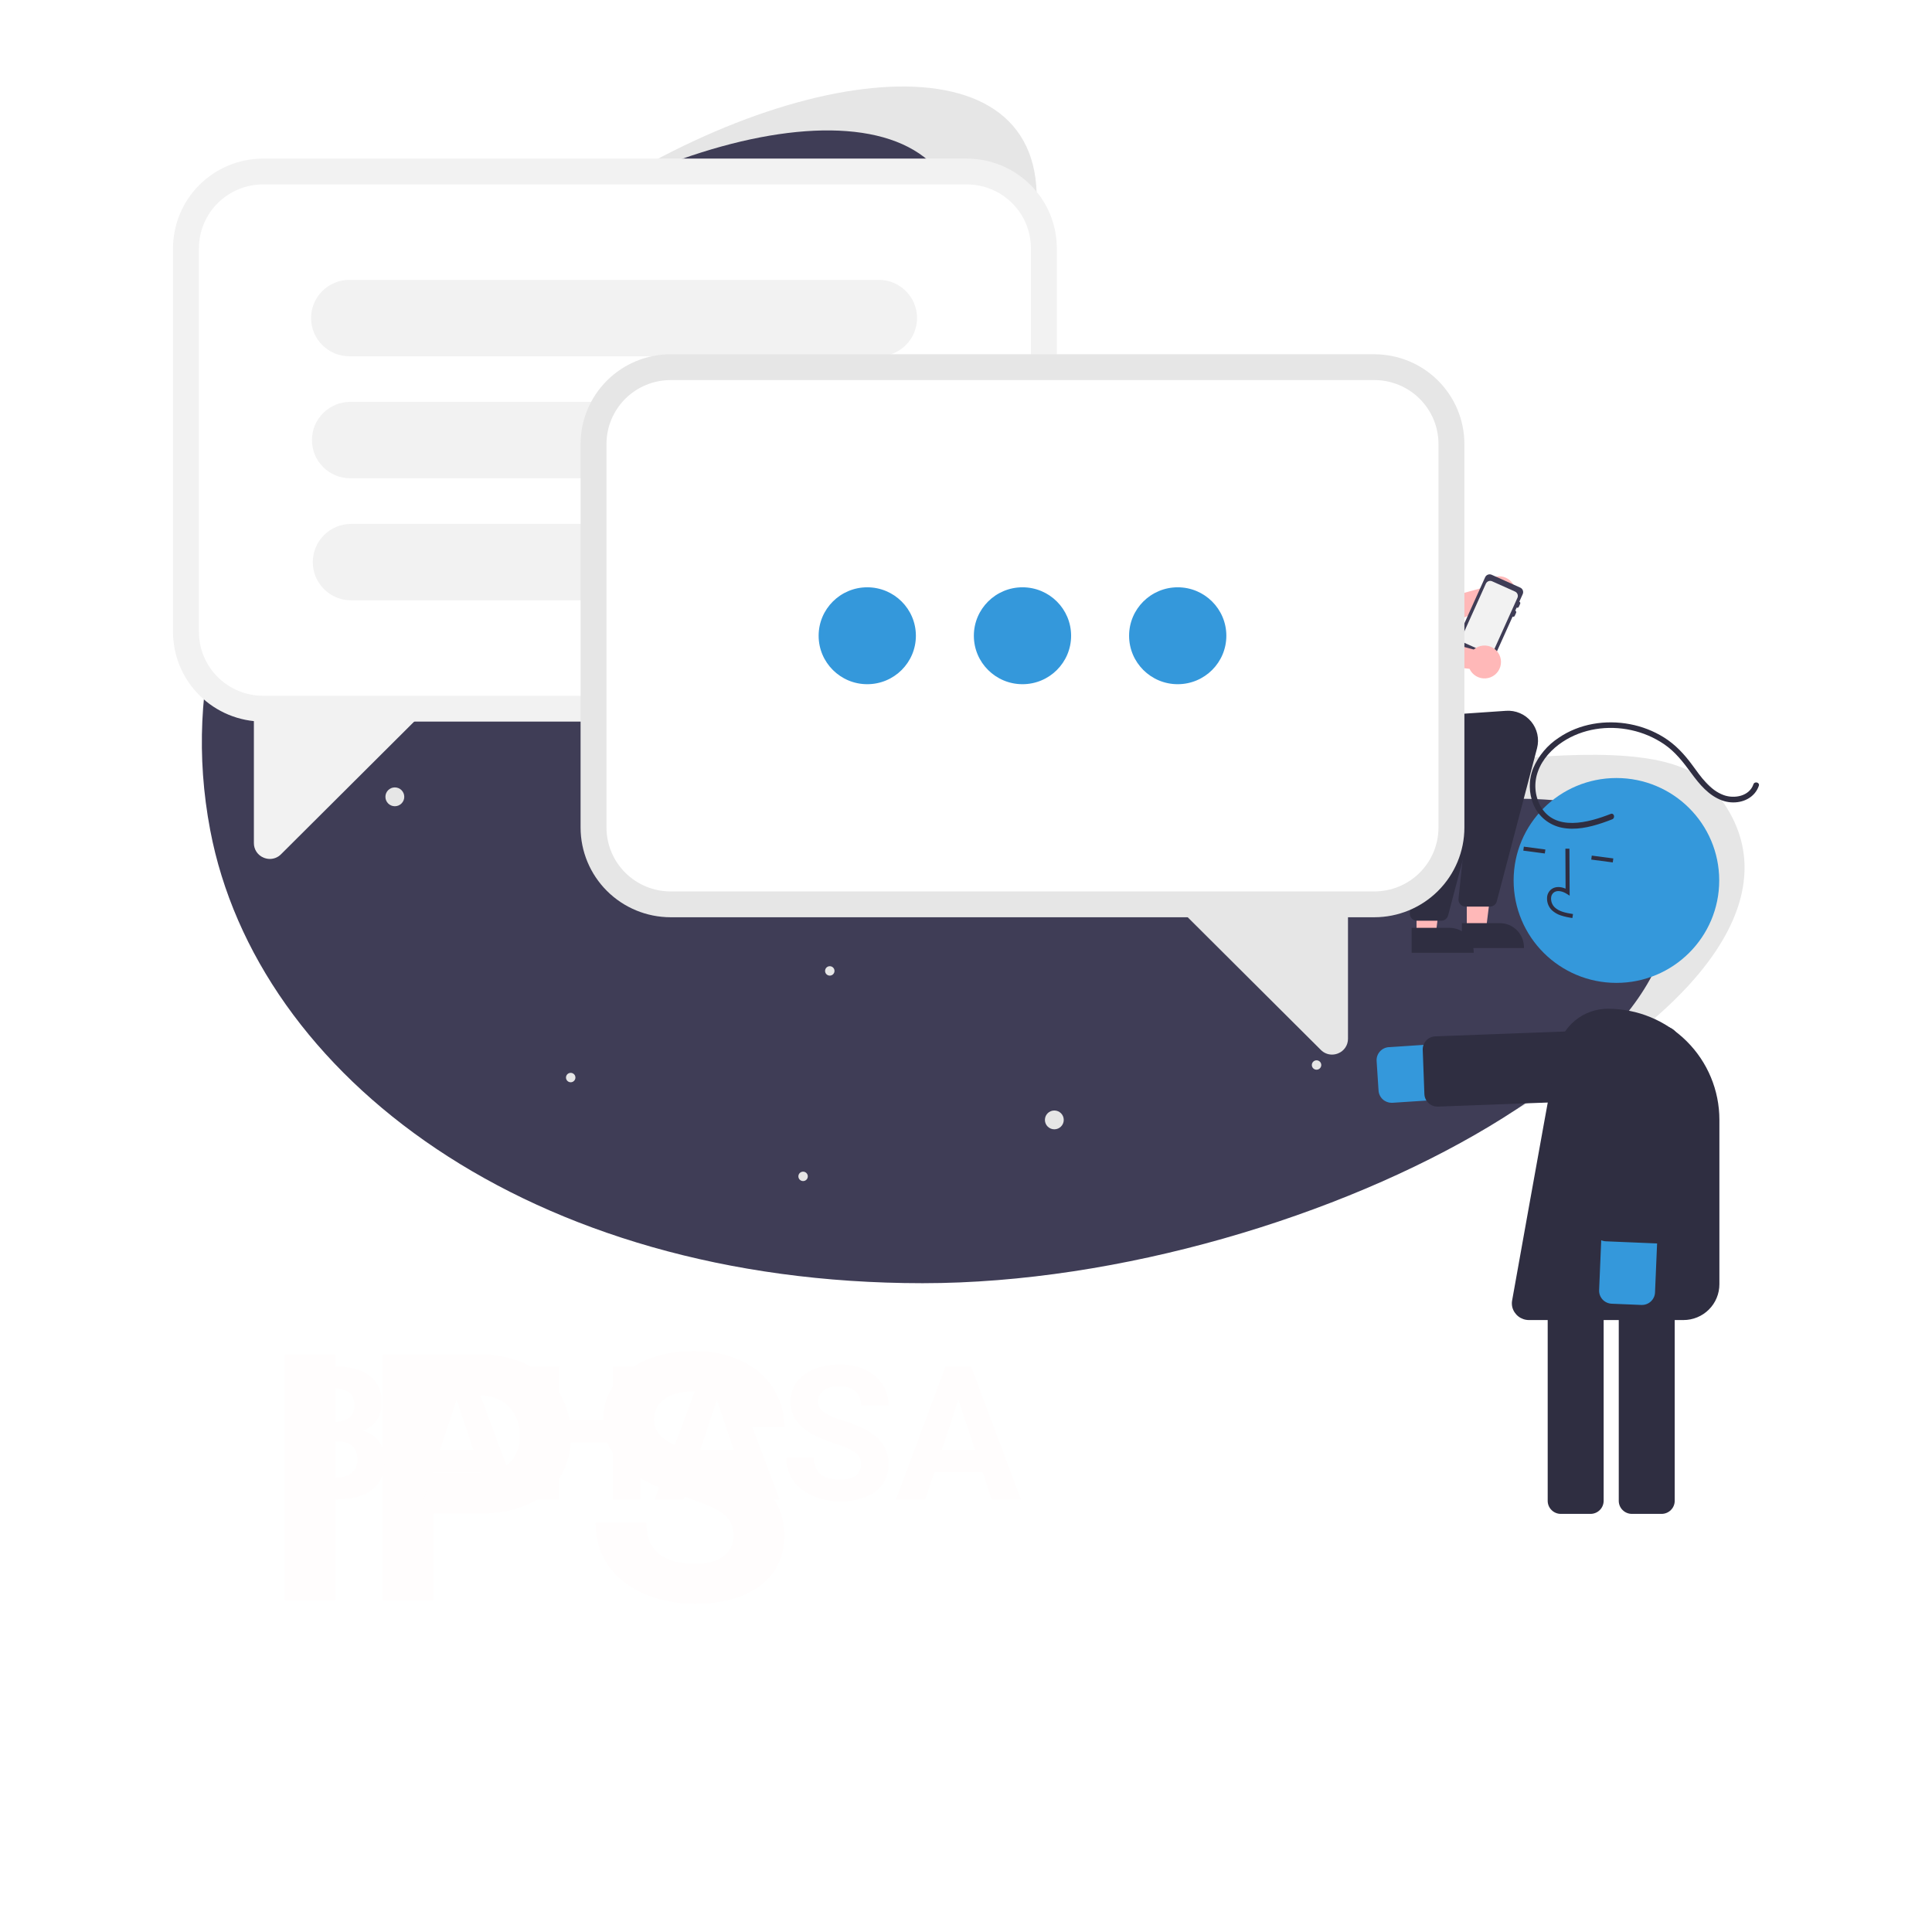 <svg width="134" height="134" viewBox="0 0 134 134" fill="none" xmlns="http://www.w3.org/2000/svg">
<g filter="url(#filter0_dddddd_41:825)">
<rect width="134" height="134" rx="24" fill="#A1D5F9"/>
</g>
<path d="M23.262 111H19.746V93.938H23.262V111ZM30.047 104.988V111H26.531V93.938H33.188C34.469 93.938 35.594 94.172 36.562 94.641C37.539 95.109 38.289 95.777 38.812 96.644C39.336 97.504 39.598 98.484 39.598 99.586C39.598 101.258 39.023 102.578 37.875 103.547C36.734 104.508 35.152 104.988 33.129 104.988H30.047ZM30.047 102.141H33.188C34.117 102.141 34.824 101.922 35.309 101.484C35.801 101.047 36.047 100.422 36.047 99.609C36.047 98.773 35.801 98.098 35.309 97.582C34.816 97.066 34.137 96.801 33.27 96.785H30.047V102.141ZM50.871 106.523C50.871 105.859 50.637 105.352 50.168 105C49.699 104.641 48.855 104.266 47.637 103.875C46.418 103.477 45.453 103.086 44.742 102.703C42.805 101.656 41.836 100.246 41.836 98.473C41.836 97.551 42.094 96.731 42.609 96.012C43.133 95.285 43.879 94.719 44.848 94.312C45.824 93.906 46.918 93.703 48.129 93.703C49.348 93.703 50.434 93.926 51.387 94.371C52.34 94.809 53.078 95.43 53.602 96.234C54.133 97.039 54.398 97.953 54.398 98.977H50.883C50.883 98.195 50.637 97.59 50.145 97.16C49.652 96.723 48.961 96.504 48.07 96.504C47.211 96.504 46.543 96.688 46.066 97.055C45.59 97.414 45.352 97.891 45.352 98.484C45.352 99.039 45.629 99.504 46.184 99.879C46.746 100.254 47.57 100.605 48.656 100.934C50.656 101.535 52.113 102.281 53.027 103.172C53.941 104.062 54.398 105.172 54.398 106.5C54.398 107.977 53.84 109.137 52.723 109.98C51.605 110.816 50.102 111.234 48.211 111.234C46.898 111.234 45.703 110.996 44.625 110.52C43.547 110.035 42.723 109.375 42.152 108.539C41.59 107.703 41.309 106.734 41.309 105.633H44.836C44.836 107.516 45.961 108.457 48.211 108.457C49.047 108.457 49.699 108.289 50.168 107.953C50.637 107.609 50.871 107.133 50.871 106.523Z" fill="#FFFDFD"/>
<path d="M20.686 121.148H21.739C22.241 121.148 22.612 121.023 22.854 120.772C23.095 120.522 23.216 120.189 23.216 119.774C23.216 119.373 23.095 119.061 22.854 118.838C22.616 118.615 22.288 118.503 21.869 118.503C21.491 118.503 21.174 118.608 20.919 118.817C20.664 119.022 20.536 119.291 20.536 119.624H18.561C18.561 119.104 18.7 118.64 18.977 118.229C19.26 117.815 19.652 117.491 20.153 117.259C20.659 117.026 21.215 116.91 21.821 116.91C22.874 116.91 23.699 117.163 24.296 117.669C24.893 118.17 25.191 118.863 25.191 119.747C25.191 120.203 25.052 120.622 24.774 121.005C24.496 121.388 24.132 121.682 23.681 121.887C24.241 122.087 24.658 122.388 24.932 122.789C25.21 123.19 25.349 123.664 25.349 124.211C25.349 125.095 25.025 125.804 24.378 126.337C23.735 126.87 22.883 127.137 21.821 127.137C20.828 127.137 20.014 126.875 19.381 126.351C18.752 125.826 18.438 125.134 18.438 124.272H20.413C20.413 124.646 20.552 124.951 20.83 125.188C21.113 125.425 21.459 125.544 21.869 125.544C22.338 125.544 22.705 125.421 22.97 125.175C23.239 124.924 23.373 124.594 23.373 124.184C23.373 123.19 22.826 122.693 21.732 122.693H20.686V121.148ZM33.094 117.047L35.65 124.266L38.193 117.047H40.887V127H38.829V124.279L39.034 119.583L36.348 127H34.94L32.26 119.59L32.465 124.279V127H30.414V117.047H33.094ZM46.834 127C46.743 126.822 46.677 126.601 46.636 126.337C46.157 126.87 45.535 127.137 44.77 127.137C44.045 127.137 43.443 126.927 42.965 126.508C42.491 126.089 42.254 125.56 42.254 124.922C42.254 124.138 42.543 123.536 43.122 123.117C43.705 122.698 44.546 122.486 45.645 122.481H46.554V122.058C46.554 121.716 46.465 121.442 46.287 121.237C46.114 121.032 45.838 120.93 45.46 120.93C45.127 120.93 44.865 121.009 44.674 121.169C44.487 121.328 44.394 121.547 44.394 121.825H42.418C42.418 121.397 42.55 121 42.815 120.636C43.079 120.271 43.453 119.986 43.935 119.781C44.419 119.572 44.961 119.467 45.562 119.467C46.474 119.467 47.196 119.697 47.73 120.157C48.267 120.613 48.536 121.256 48.536 122.085V125.291C48.541 125.993 48.639 126.524 48.83 126.884V127H46.834ZM45.2 125.626C45.492 125.626 45.761 125.562 46.007 125.435C46.253 125.302 46.435 125.127 46.554 124.908V123.637H45.815C44.827 123.637 44.3 123.979 44.236 124.662L44.23 124.778C44.23 125.024 44.316 125.227 44.489 125.387C44.662 125.546 44.899 125.626 45.2 125.626ZM56.712 123.37C56.712 124.509 56.452 125.423 55.933 126.111C55.418 126.795 54.72 127.137 53.841 127.137C53.093 127.137 52.49 126.877 52.029 126.357V129.844H50.054V119.604H51.886L51.954 120.328C52.433 119.754 53.057 119.467 53.827 119.467C54.739 119.467 55.447 119.804 55.953 120.479C56.459 121.153 56.712 122.083 56.712 123.268V123.37ZM54.736 123.227C54.736 122.538 54.613 122.007 54.367 121.634C54.126 121.26 53.773 121.073 53.308 121.073C52.688 121.073 52.262 121.31 52.029 121.784V124.812C52.271 125.3 52.702 125.544 53.321 125.544C54.265 125.544 54.736 124.771 54.736 123.227ZM61.347 127.137C60.262 127.137 59.378 126.804 58.694 126.139C58.015 125.473 57.676 124.587 57.676 123.479V123.288C57.676 122.545 57.819 121.882 58.106 121.299C58.394 120.711 58.799 120.26 59.323 119.945C59.852 119.626 60.453 119.467 61.128 119.467C62.14 119.467 62.935 119.786 63.514 120.424C64.097 121.062 64.389 121.966 64.389 123.138V123.944H59.679C59.742 124.427 59.934 124.815 60.253 125.106C60.577 125.398 60.984 125.544 61.477 125.544C62.238 125.544 62.832 125.268 63.261 124.717L64.231 125.804C63.935 126.223 63.534 126.551 63.028 126.788C62.523 127.021 61.962 127.137 61.347 127.137ZM61.121 121.066C60.729 121.066 60.41 121.199 60.164 121.463C59.922 121.727 59.768 122.105 59.699 122.598H62.447V122.44C62.438 122.003 62.32 121.666 62.092 121.429C61.864 121.187 61.54 121.066 61.121 121.066ZM67.602 127H65.619V116.5H67.602V127Z" fill="white"/>
<g clip-path="url(#clip0_41:825)">
<path d="M74.926 46.584C77.334 46.584 79.286 44.635 79.286 42.23C79.286 39.825 77.334 37.876 74.926 37.876C72.519 37.876 70.567 39.825 70.567 42.23C70.567 44.635 72.519 46.584 74.926 46.584Z" fill="#E6E6E6"/>
<path d="M85.611 47.826L81.055 43.275C81.404 42.733 81.641 42.126 81.751 41.49C81.861 40.855 81.842 40.203 81.695 39.575C81.549 38.947 81.278 38.355 80.898 37.833C80.518 37.312 80.037 36.872 79.484 36.539C78.442 35.917 77.204 35.709 76.016 35.956C74.828 36.202 73.775 36.886 73.068 37.87C72.416 38.782 72.104 39.893 72.183 41.01C72.263 42.128 72.729 43.183 73.503 43.994C74.277 44.805 75.309 45.321 76.423 45.454C77.537 45.587 78.662 45.329 79.606 44.723L84.162 49.273C84.354 49.465 84.614 49.573 84.886 49.573C85.158 49.573 85.418 49.465 85.61 49.273C85.802 49.081 85.91 48.821 85.91 48.549C85.91 48.278 85.803 48.018 85.611 47.826V47.826ZM79.436 43.105C78.871 43.669 78.128 44.02 77.334 44.098C76.539 44.176 75.742 43.977 75.079 43.534C74.415 43.091 73.925 42.432 73.694 41.669C73.462 40.906 73.502 40.086 73.808 39.349C74.113 38.613 74.665 38.005 75.369 37.629C76.073 37.253 76.886 37.133 77.669 37.288C78.452 37.444 79.156 37.865 79.663 38.482C80.169 39.098 80.446 39.871 80.446 40.668C80.447 41.121 80.358 41.569 80.184 41.988C80.011 42.406 79.757 42.786 79.436 43.105V43.105Z" fill="#3F3D56"/>
<path d="M118.635 54.538C130.286 67.407 96.512 85.954 69.222 85.954C41.931 85.954 23.051 71.584 19.808 54.538C11.946 13.208 86.795 -13.062 69.222 23.122C43.607 75.863 109.46 44.403 118.635 54.538Z" fill="#E6E6E6"/>
<path d="M113.408 57.584C125.058 70.453 91.284 89 63.994 89C36.704 89 17.823 74.629 14.581 57.584C6.719 16.253 81.567 -10.016 63.994 26.167C38.38 78.909 104.232 47.449 113.408 57.584Z" fill="#3F3D56"/>
<path d="M30.292 27.41C22.116 27.051 15.778 25.29 15.861 23.4C15.911 22.268 18.225 21.357 22.209 20.902C22.223 20.9 22.238 20.901 22.251 20.905C22.265 20.909 22.278 20.916 22.289 20.924C22.301 20.933 22.31 20.944 22.317 20.957C22.324 20.969 22.328 20.983 22.33 20.997C22.332 21.012 22.331 21.026 22.326 21.04C22.323 21.054 22.316 21.067 22.307 21.078C22.298 21.089 22.287 21.098 22.274 21.105C22.262 21.112 22.248 21.116 22.233 21.118C18.48 21.547 16.122 22.425 16.078 23.41C16.003 25.118 22.517 26.851 30.301 27.193C38.086 27.535 44.727 26.381 44.802 24.673C44.846 23.684 42.559 22.599 38.834 21.842C38.82 21.839 38.807 21.834 38.795 21.826C38.783 21.817 38.773 21.807 38.765 21.795C38.757 21.783 38.752 21.77 38.749 21.756C38.746 21.742 38.746 21.727 38.749 21.713C38.752 21.7 38.758 21.686 38.766 21.674C38.773 21.662 38.784 21.652 38.796 21.644C38.808 21.637 38.821 21.631 38.835 21.628C38.849 21.626 38.864 21.626 38.878 21.629C42.831 22.433 45.07 23.546 45.02 24.683C44.937 26.572 38.467 27.77 30.292 27.41Z" fill="#3498DB"/>
<path d="M23.031 27.727C23.715 29.025 24.728 30.12 25.969 30.904C27.21 31.688 28.635 32.132 30.102 32.193C31.569 32.254 33.026 31.929 34.328 31.25C35.63 30.572 36.73 29.564 37.519 28.328C32.683 28.393 27.846 28.192 23.031 27.727V27.727Z" fill="#3498DB"/>
<path d="M38.424 26.039C38.836 24.806 38.954 23.494 38.77 22.207C38.587 20.921 38.105 19.694 37.365 18.625C36.625 17.556 35.645 16.674 34.505 16.048C33.364 15.423 32.093 15.071 30.792 15.021C29.492 14.971 28.198 15.224 27.012 15.759C25.826 16.295 24.782 17.099 23.961 18.108C23.14 19.117 22.566 20.303 22.283 21.572C22.001 22.84 22.018 24.157 22.333 25.419C27.647 26.32 33.056 26.528 38.424 26.039V26.039Z" fill="#3498DB"/>
<path d="M32.387 20.424C32.928 20.424 33.367 19.986 33.367 19.445C33.367 18.904 32.928 18.466 32.387 18.466C31.846 18.466 31.407 18.904 31.407 19.445C31.407 19.986 31.846 20.424 32.387 20.424Z" fill="white"/>
<path d="M27.343 24.23C28.245 24.23 28.976 23.5 28.976 22.599C28.976 21.698 28.245 20.967 27.343 20.967C26.44 20.967 25.709 21.698 25.709 22.599C25.709 23.5 26.44 24.23 27.343 24.23Z" fill="white"/>
<path d="M51.998 22.632C52.6 22.632 53.087 22.145 53.087 21.544C53.087 20.944 52.6 20.457 51.998 20.457C51.397 20.457 50.909 20.944 50.909 21.544C50.909 22.145 51.397 22.632 51.998 22.632Z" fill="#3498DB"/>
<path d="M27.385 55.919C27.746 55.919 28.039 55.626 28.039 55.266C28.039 54.905 27.746 54.613 27.385 54.613C27.024 54.613 26.732 54.905 26.732 55.266C26.732 55.626 27.024 55.919 27.385 55.919Z" fill="#E6E6E6"/>
<path d="M73.126 78.327C73.487 78.327 73.78 78.035 73.78 77.674C73.78 77.314 73.487 77.022 73.126 77.022C72.765 77.022 72.473 77.314 72.473 77.674C72.473 78.035 72.765 78.327 73.126 78.327Z" fill="#E6E6E6"/>
<path d="M30.544 43.3C30.724 43.3 30.87 43.154 30.87 42.974C30.87 42.794 30.724 42.648 30.544 42.648C30.363 42.648 30.217 42.794 30.217 42.974C30.217 43.154 30.363 43.3 30.544 43.3Z" fill="#E6E6E6"/>
<path d="M57.553 67.667C57.733 67.667 57.879 67.521 57.879 67.34C57.879 67.16 57.733 67.014 57.553 67.014C57.372 67.014 57.226 67.16 57.226 67.34C57.226 67.521 57.372 67.667 57.553 67.667Z" fill="#E6E6E6"/>
<path d="M106.67 64.512C106.85 64.512 106.996 64.366 106.996 64.186C106.996 64.005 106.85 63.859 106.67 63.859C106.489 63.859 106.343 64.005 106.343 64.186C106.343 64.366 106.489 64.512 106.67 64.512Z" fill="#E6E6E6"/>
<path d="M91.314 74.193C91.494 74.193 91.641 74.047 91.641 73.867C91.641 73.687 91.494 73.541 91.314 73.541C91.133 73.541 90.987 73.687 90.987 73.867C90.987 74.047 91.133 74.193 91.314 74.193Z" fill="#E6E6E6"/>
<path d="M75.304 62.445C75.485 62.445 75.631 62.299 75.631 62.119C75.631 61.939 75.485 61.793 75.304 61.793C75.124 61.793 74.978 61.939 74.978 62.119C74.978 62.299 75.124 62.445 75.304 62.445Z" fill="#E6E6E6"/>
<path d="M54.612 30.247C54.792 30.247 54.939 30.101 54.939 29.92C54.939 29.74 54.792 29.594 54.612 29.594C54.432 29.594 54.285 29.74 54.285 29.92C54.285 30.101 54.432 30.247 54.612 30.247Z" fill="#E6E6E6"/>
<path d="M57.226 14.147C57.406 14.147 57.553 14.001 57.553 13.821C57.553 13.641 57.406 13.495 57.226 13.495C57.045 13.495 56.899 13.641 56.899 13.821C56.899 14.001 57.045 14.147 57.226 14.147Z" fill="#E6E6E6"/>
<path d="M55.701 81.917C55.882 81.917 56.028 81.771 56.028 81.59C56.028 81.41 55.882 81.264 55.701 81.264C55.521 81.264 55.374 81.41 55.374 81.59C55.374 81.771 55.521 81.917 55.701 81.917Z" fill="#E6E6E6"/>
<path d="M39.583 75.064C39.763 75.064 39.91 74.918 39.91 74.737C39.91 74.557 39.763 74.411 39.583 74.411C39.402 74.411 39.256 74.557 39.256 74.737C39.256 74.918 39.402 75.064 39.583 75.064Z" fill="#E6E6E6"/>
<path d="M90.66 63.316C90.841 63.316 90.987 63.169 90.987 62.989C90.987 62.809 90.841 62.663 90.66 62.663C90.48 62.663 90.334 62.809 90.334 62.989C90.334 63.169 90.48 63.316 90.66 63.316Z" fill="#E6E6E6"/>
<path d="M30.159 31.432C30.7 31.432 31.139 30.994 31.139 30.453C31.139 29.913 30.7 29.474 30.159 29.474C29.618 29.474 29.179 29.913 29.179 30.453C29.179 30.994 29.618 31.432 30.159 31.432Z" fill="white"/>
<path d="M52.325 45.476C52.325 48.4 47.799 55.213 46.476 57.142C46.436 57.2 46.383 57.248 46.32 57.281C46.258 57.314 46.188 57.331 46.117 57.331C46.047 57.331 45.977 57.314 45.914 57.281C45.852 57.248 45.798 57.2 45.758 57.142C44.436 55.213 39.91 48.4 39.91 45.476C39.91 44.661 40.07 43.855 40.382 43.103C40.694 42.351 41.151 41.667 41.728 41.091C42.304 40.516 42.989 40.059 43.742 39.747C44.495 39.436 45.302 39.275 46.117 39.275C46.932 39.275 47.74 39.436 48.493 39.747C49.246 40.059 49.93 40.516 50.507 41.091C51.083 41.667 51.541 42.351 51.852 43.103C52.164 43.855 52.325 44.661 52.325 45.476V45.476Z" fill="white"/>
<path d="M46.117 48.195C47.862 48.195 49.276 46.783 49.276 45.041C49.276 43.298 47.862 41.886 46.117 41.886C44.373 41.886 42.959 43.298 42.959 45.041C42.959 46.783 44.373 48.195 46.117 48.195Z" fill="#3498DB"/>
<path d="M46.063 60.705C48.078 60.705 49.711 60.388 49.711 59.998C49.711 59.607 48.078 59.291 46.063 59.291C44.048 59.291 42.414 59.607 42.414 59.998C42.414 60.388 44.048 60.705 46.063 60.705Z" fill="white"/>
<path d="M102.961 40.583C102.934 40.636 102.91 40.692 102.891 40.749L97.688 42.194L96.75 41.277L95.18 42.51L96.682 44.294C96.803 44.438 96.968 44.539 97.152 44.581C97.336 44.624 97.528 44.605 97.701 44.529L103.322 42.051C103.513 42.183 103.739 42.254 103.971 42.255C104.203 42.255 104.43 42.185 104.622 42.054C104.813 41.922 104.96 41.736 105.042 41.519C105.125 41.303 105.139 41.066 105.084 40.841C105.029 40.615 104.906 40.413 104.732 40.259C104.559 40.105 104.342 40.007 104.112 39.979C103.881 39.951 103.648 39.994 103.442 40.102C103.237 40.21 103.069 40.378 102.961 40.583H102.961Z" fill="#FFB8B8"/>
<path d="M97.504 42.278L95.551 43.797C95.495 43.84 95.431 43.871 95.362 43.887C95.294 43.903 95.223 43.904 95.154 43.89C95.085 43.877 95.019 43.848 94.962 43.807C94.905 43.766 94.858 43.712 94.823 43.651L93.609 41.505C93.389 41.22 93.292 40.859 93.338 40.502C93.384 40.145 93.57 39.821 93.855 39.601C94.14 39.381 94.501 39.282 94.858 39.328C95.216 39.373 95.541 39.557 95.762 39.842L97.541 41.538C97.593 41.587 97.632 41.645 97.658 41.711C97.684 41.776 97.696 41.846 97.692 41.917C97.689 41.987 97.67 42.056 97.638 42.118C97.605 42.18 97.56 42.235 97.504 42.278V42.278Z" fill="#3498DB"/>
<path d="M103.46 39.865L105.441 40.755C105.524 40.792 105.589 40.861 105.621 40.946C105.653 41.031 105.65 41.125 105.613 41.208L105.379 41.728C105.406 41.741 105.428 41.764 105.438 41.792C105.449 41.82 105.448 41.852 105.436 41.88L105.342 42.088C105.33 42.115 105.307 42.137 105.278 42.148C105.25 42.158 105.219 42.157 105.191 42.145L105.097 42.353C105.125 42.366 105.146 42.389 105.157 42.417C105.168 42.445 105.167 42.477 105.154 42.504L105.061 42.712C105.048 42.74 105.025 42.761 104.997 42.772C104.969 42.783 104.937 42.782 104.91 42.77L103.643 45.581C103.606 45.664 103.537 45.729 103.452 45.761C103.367 45.793 103.273 45.79 103.19 45.753L101.209 44.863C101.126 44.826 101.061 44.757 101.029 44.672C100.997 44.587 100.999 44.493 101.037 44.41L103.007 40.037C103.044 39.954 103.113 39.889 103.198 39.857C103.283 39.825 103.377 39.828 103.46 39.865V39.865Z" fill="#3F3D56"/>
<path d="M101.569 44.586L103.158 45.301C103.237 45.336 103.328 45.339 103.409 45.308C103.491 45.277 103.557 45.216 103.593 45.136L104.327 43.506L104.582 42.941L105.246 41.465C105.282 41.386 105.284 41.296 105.254 41.215C105.223 41.133 105.161 41.067 105.082 41.031L104.582 40.806L103.491 40.317C103.412 40.281 103.321 40.279 103.24 40.31C103.159 40.341 103.093 40.403 103.057 40.482L102.415 41.908L101.683 43.532L101.404 44.152C101.368 44.231 101.366 44.322 101.397 44.403C101.427 44.484 101.489 44.55 101.569 44.586V44.586Z" fill="#F2F2F2"/>
<path d="M98.248 64.789L99.583 64.789L100.219 59.645L98.248 59.645L98.248 64.789Z" fill="#FFB8B8"/>
<path d="M97.908 64.353L100.537 64.353H100.537C100.757 64.353 100.975 64.397 101.178 64.481C101.382 64.565 101.566 64.688 101.722 64.844C101.878 64.999 102.001 65.183 102.085 65.387C102.169 65.59 102.213 65.807 102.213 66.027V66.082L97.908 66.082L97.908 64.353Z" fill="#2F2E41"/>
<path d="M101.733 64.463L103.068 64.463L103.704 59.319L101.733 59.319L101.733 64.463Z" fill="#FFB8B8"/>
<path d="M101.393 64.027L104.022 64.027H104.022C104.242 64.027 104.46 64.07 104.664 64.154C104.867 64.239 105.052 64.362 105.207 64.517C105.363 64.673 105.486 64.857 105.57 65.06C105.655 65.263 105.698 65.481 105.698 65.701V65.755L101.393 65.755L101.393 64.027Z" fill="#2F2E41"/>
<path d="M92.259 52.718C92.544 53.56 93.083 54.294 93.803 54.816C94.523 55.339 95.388 55.625 96.278 55.635L96.345 55.636C97.035 55.655 97.844 55.433 98.638 55.115C100.206 54.485 101.712 53.477 102.112 53.199L101.435 59.703L101.16 62.34C101.153 62.408 101.161 62.477 101.182 62.542C101.203 62.607 101.238 62.667 101.284 62.718C101.33 62.769 101.386 62.81 101.449 62.838C101.512 62.866 101.579 62.88 101.648 62.88H103.339C103.448 62.88 103.553 62.845 103.639 62.779C103.725 62.712 103.787 62.62 103.814 62.515L106.607 51.893C106.69 51.575 106.697 51.241 106.626 50.92C106.555 50.599 106.409 50.3 106.199 50.046C105.989 49.793 105.722 49.593 105.42 49.464C105.117 49.334 104.788 49.278 104.46 49.3L98.66 49.697L99.065 48.079L93.887 47.735L93.872 47.746C93.748 47.836 93.627 47.931 93.512 48.03C93.223 48.274 92.967 48.554 92.75 48.863C92.362 49.418 92.115 50.059 92.03 50.73C91.944 51.402 92.023 52.084 92.259 52.718Z" fill="#2F2E41"/>
<path d="M92.259 52.718C92.544 53.56 93.083 54.294 93.803 54.816C94.523 55.339 95.388 55.625 96.278 55.635C97.129 55.205 97.95 54.718 98.736 54.178L98.638 55.115L97.784 63.319C97.777 63.387 97.784 63.456 97.806 63.521C97.827 63.586 97.862 63.646 97.908 63.697C97.954 63.748 98.01 63.789 98.073 63.817C98.135 63.845 98.203 63.859 98.272 63.859H99.963C100.072 63.859 100.177 63.824 100.263 63.758C100.349 63.691 100.41 63.599 100.438 63.494L101.435 59.703L103.23 52.872C103.314 52.554 103.321 52.22 103.25 51.899C103.179 51.578 103.033 51.279 102.823 51.025C102.613 50.772 102.346 50.572 102.044 50.443C101.741 50.313 101.412 50.257 101.084 50.279L95.284 50.676L95.689 49.058L92.75 48.863C92.362 49.418 92.115 50.059 92.03 50.73C91.944 51.402 92.023 52.084 92.259 52.718V52.718Z" fill="#2F2E41"/>
<path d="M93.504 48.405L93.465 48.4L92.562 43.964C92.554 43.925 91.816 40.099 94.08 38.098L94.119 37.824C94.129 37.754 94.154 37.687 94.193 37.628C94.231 37.568 94.282 37.518 94.342 37.48C94.402 37.442 94.47 37.418 94.54 37.409C94.61 37.399 94.682 37.405 94.749 37.426L96.882 38.087C97.003 38.124 97.105 38.207 97.166 38.317C97.227 38.427 97.243 38.557 97.211 38.679L97.004 39.467C97.291 39.804 100.675 43.874 99.497 47.009L98.969 49.071L93.504 48.405Z" fill="#3498DB"/>
<path d="M102.361 44.943C102.31 44.975 102.261 45.011 102.216 45.05L96.999 43.652L96.658 42.386L94.679 42.651L95.065 44.95C95.096 45.135 95.186 45.306 95.323 45.436C95.46 45.566 95.635 45.648 95.822 45.67L101.924 46.39C102.021 46.601 102.18 46.777 102.38 46.895C102.579 47.014 102.81 47.068 103.042 47.052C103.273 47.036 103.495 46.95 103.676 46.806C103.857 46.661 103.991 46.465 104.057 46.242C104.124 46.02 104.122 45.783 104.051 45.563C103.98 45.342 103.843 45.148 103.659 45.007C103.474 44.866 103.251 44.784 103.02 44.773C102.788 44.761 102.558 44.82 102.361 44.943H102.361Z" fill="#FFB8B8"/>
<path d="M96.799 43.632L94.344 43.947C94.274 43.956 94.203 43.95 94.135 43.929C94.068 43.908 94.006 43.873 93.954 43.826C93.901 43.779 93.86 43.722 93.832 43.657C93.803 43.593 93.79 43.523 93.791 43.453L93.838 40.988C93.794 40.631 93.893 40.271 94.115 39.987C94.336 39.703 94.661 39.518 95.019 39.473C95.376 39.428 95.737 39.527 96.022 39.747C96.307 39.968 96.493 40.292 96.539 40.649L97.207 43.013C97.227 43.081 97.231 43.152 97.22 43.221C97.209 43.291 97.184 43.357 97.145 43.416C97.106 43.474 97.055 43.524 96.995 43.561C96.935 43.599 96.868 43.623 96.799 43.632V43.632Z" fill="#3498DB"/>
<path d="M96.107 36.824C97.585 36.824 98.782 35.628 98.782 34.153C98.782 32.677 97.585 31.481 96.107 31.481C94.63 31.481 93.433 32.677 93.433 34.153C93.433 35.628 94.63 36.824 96.107 36.824Z" fill="#FFB8B8"/>
<path d="M95.967 34.376L95.632 33.766C94.998 36.348 96.118 38.484 96.118 38.484L91.769 36.461L91.81 35.743L91.38 36.231L90.762 35.891L90.68 35.425L90.213 35.54L91.917 32.453C93.57 29.514 95.974 30.636 95.974 30.636C99.799 30.454 99.332 34.223 99.332 34.223L95.967 34.376Z" fill="#2F2E41"/>
<path d="M65.517 54.286C66.134 53.891 65.384 51.623 63.842 49.221C62.3 46.818 60.55 45.191 59.934 45.586C59.317 45.981 60.067 48.248 61.609 50.651C63.151 53.053 64.901 54.681 65.517 54.286Z" fill="#3F3D56"/>
</g>
<g filter="url(#filter1_dddddd_41:825)">
<rect width="134" height="134" rx="24" fill="#A1D5F9"/>
</g>
<path d="M19.825 104V94.758H23.062C24.184 94.758 25.035 94.974 25.614 95.405C26.194 95.833 26.484 96.461 26.484 97.29C26.484 97.743 26.367 98.143 26.135 98.49C25.902 98.833 25.578 99.085 25.164 99.246C25.637 99.364 26.01 99.603 26.281 99.963C26.556 100.323 26.693 100.763 26.693 101.283C26.693 102.172 26.41 102.845 25.843 103.302C25.276 103.759 24.467 103.992 23.418 104H19.825ZM21.73 99.976V102.47H23.361C23.809 102.47 24.159 102.364 24.408 102.153C24.662 101.937 24.789 101.641 24.789 101.264C24.789 100.418 24.351 99.988 23.475 99.976H21.73ZM21.73 98.63H23.139C24.099 98.613 24.58 98.23 24.58 97.481C24.58 97.062 24.457 96.762 24.211 96.58C23.97 96.393 23.587 96.3 23.062 96.3H21.73V98.63ZM33.346 102.096H30.007L29.372 104H27.347L30.788 94.758H32.552L36.012 104H33.987L33.346 102.096ZM30.521 100.553H32.831L31.67 97.094L30.521 100.553ZM44.397 104H42.493V100.039H38.779V104H36.875V94.758H38.779V98.503H42.493V94.758H44.397V104ZM51.398 102.096H48.06L47.425 104H45.4L48.84 94.758H50.605L54.065 104H52.04L51.398 102.096ZM48.574 100.553H50.884L49.723 97.094L48.574 100.553ZM59.72 101.575C59.72 101.215 59.593 100.94 59.339 100.75C59.085 100.555 58.628 100.352 57.968 100.141C57.308 99.925 56.785 99.713 56.4 99.506C55.351 98.939 54.826 98.175 54.826 97.214C54.826 96.715 54.966 96.271 55.245 95.881C55.529 95.488 55.933 95.181 56.458 94.961C56.986 94.741 57.579 94.631 58.235 94.631C58.895 94.631 59.483 94.751 59.999 94.993C60.516 95.23 60.916 95.566 61.199 96.002C61.487 96.438 61.631 96.933 61.631 97.487H59.727C59.727 97.064 59.593 96.736 59.327 96.503C59.06 96.266 58.685 96.148 58.203 96.148C57.738 96.148 57.376 96.247 57.118 96.446C56.859 96.641 56.73 96.899 56.73 97.221C56.73 97.521 56.881 97.773 57.181 97.976C57.486 98.179 57.932 98.37 58.52 98.547C59.604 98.873 60.393 99.277 60.888 99.76C61.383 100.242 61.631 100.843 61.631 101.562C61.631 102.362 61.328 102.991 60.723 103.448C60.118 103.901 59.303 104.127 58.279 104.127C57.568 104.127 56.921 103.998 56.337 103.74C55.753 103.477 55.306 103.12 54.998 102.667C54.693 102.214 54.541 101.689 54.541 101.093H56.451C56.451 102.113 57.06 102.623 58.279 102.623C58.732 102.623 59.085 102.532 59.339 102.35C59.593 102.163 59.72 101.905 59.72 101.575ZM68.144 102.096H64.805L64.17 104H62.145L65.585 94.758H67.35L70.81 104H68.785L68.144 102.096ZM65.319 100.553H67.629L66.468 97.094L65.319 100.553Z" fill="#FFFDFD"/>
<path d="M25.499 127H18.677V125.646L21.896 122.215C22.338 121.732 22.664 121.31 22.874 120.95C23.088 120.59 23.195 120.248 23.195 119.925C23.195 119.483 23.084 119.136 22.86 118.886C22.637 118.631 22.318 118.503 21.903 118.503C21.457 118.503 21.104 118.658 20.844 118.968C20.588 119.273 20.461 119.676 20.461 120.178H18.479C18.479 119.572 18.622 119.018 18.909 118.517C19.201 118.015 19.611 117.623 20.14 117.341C20.668 117.054 21.268 116.91 21.938 116.91C22.963 116.91 23.758 117.156 24.323 117.648C24.893 118.141 25.178 118.836 25.178 119.733C25.178 120.226 25.05 120.727 24.795 121.237C24.54 121.748 24.102 122.342 23.482 123.021L21.22 125.407H25.499V127ZM33.094 117.047L35.65 124.266L38.193 117.047H40.887V127H38.829V124.279L39.034 119.583L36.348 127H34.94L32.26 119.59L32.465 124.279V127H30.414V117.047H33.094ZM46.834 127C46.743 126.822 46.677 126.601 46.636 126.337C46.157 126.87 45.535 127.137 44.77 127.137C44.045 127.137 43.443 126.927 42.965 126.508C42.491 126.089 42.254 125.56 42.254 124.922C42.254 124.138 42.543 123.536 43.122 123.117C43.705 122.698 44.546 122.486 45.645 122.481H46.554V122.058C46.554 121.716 46.465 121.442 46.287 121.237C46.114 121.032 45.838 120.93 45.46 120.93C45.127 120.93 44.865 121.009 44.674 121.169C44.487 121.328 44.394 121.547 44.394 121.825H42.418C42.418 121.397 42.55 121 42.815 120.636C43.079 120.271 43.453 119.986 43.935 119.781C44.419 119.572 44.961 119.467 45.562 119.467C46.474 119.467 47.196 119.697 47.73 120.157C48.267 120.613 48.536 121.256 48.536 122.085V125.291C48.541 125.993 48.639 126.524 48.83 126.884V127H46.834ZM45.2 125.626C45.492 125.626 45.761 125.562 46.007 125.435C46.253 125.302 46.435 125.127 46.554 124.908V123.637H45.815C44.827 123.637 44.3 123.979 44.236 124.662L44.23 124.778C44.23 125.024 44.316 125.227 44.489 125.387C44.662 125.546 44.899 125.626 45.2 125.626ZM56.712 123.37C56.712 124.509 56.452 125.423 55.933 126.111C55.418 126.795 54.72 127.137 53.841 127.137C53.093 127.137 52.49 126.877 52.029 126.357V129.844H50.054V119.604H51.886L51.954 120.328C52.433 119.754 53.057 119.467 53.827 119.467C54.739 119.467 55.447 119.804 55.953 120.479C56.459 121.153 56.712 122.083 56.712 123.268V123.37ZM54.736 123.227C54.736 122.538 54.613 122.007 54.367 121.634C54.126 121.26 53.773 121.073 53.308 121.073C52.688 121.073 52.262 121.31 52.029 121.784V124.812C52.271 125.3 52.702 125.544 53.321 125.544C54.265 125.544 54.736 124.771 54.736 123.227ZM61.347 127.137C60.262 127.137 59.378 126.804 58.694 126.139C58.015 125.473 57.676 124.587 57.676 123.479V123.288C57.676 122.545 57.819 121.882 58.106 121.299C58.394 120.711 58.799 120.26 59.323 119.945C59.852 119.626 60.453 119.467 61.128 119.467C62.14 119.467 62.935 119.786 63.514 120.424C64.097 121.062 64.389 121.966 64.389 123.138V123.944H59.679C59.742 124.427 59.934 124.815 60.253 125.106C60.577 125.398 60.984 125.544 61.477 125.544C62.238 125.544 62.832 125.268 63.261 124.717L64.231 125.804C63.935 126.223 63.534 126.551 63.028 126.788C62.523 127.021 61.962 127.137 61.347 127.137ZM61.121 121.066C60.729 121.066 60.41 121.199 60.164 121.463C59.922 121.727 59.768 122.105 59.699 122.598H62.447V122.44C62.438 122.003 62.32 121.666 62.092 121.429C61.864 121.187 61.54 121.066 61.121 121.066ZM67.602 127H65.619V116.5H67.602V127Z" fill="white"/>
<g clip-path="url(#clip1_41:825)">
<path d="M96.52 76.489C96.289 76.488 96.067 76.401 95.899 76.243C95.731 76.086 95.629 75.871 95.614 75.642L95.48 73.591C95.464 73.351 95.544 73.115 95.703 72.934C95.862 72.754 96.086 72.644 96.327 72.628L112.459 71.575C112.713 71.558 112.969 71.592 113.21 71.673C113.452 71.755 113.675 71.883 113.866 72.05C114.058 72.218 114.215 72.421 114.328 72.649C114.44 72.877 114.507 73.125 114.524 73.378C114.54 73.632 114.507 73.886 114.425 74.126C114.343 74.367 114.214 74.589 114.046 74.78C113.878 74.971 113.673 75.127 113.444 75.239C113.216 75.351 112.967 75.418 112.713 75.434L96.581 76.487C96.56 76.488 96.54 76.489 96.52 76.489Z" fill="#3498DB"/>
<path d="M99.701 76.753C99.466 76.753 99.24 76.662 99.071 76.499C98.902 76.337 98.802 76.115 98.793 75.881L98.678 72.817C98.674 72.698 98.693 72.58 98.734 72.468C98.776 72.357 98.839 72.254 98.92 72.167C99.001 72.08 99.099 72.01 99.207 71.96C99.316 71.911 99.433 71.883 99.552 71.879L112.818 71.385C113.059 71.376 113.293 71.462 113.47 71.626C113.647 71.789 113.751 72.016 113.76 72.255L113.875 75.32C113.88 75.439 113.86 75.557 113.819 75.669C113.777 75.78 113.714 75.882 113.633 75.969C113.552 76.057 113.454 76.127 113.346 76.177C113.237 76.226 113.12 76.254 113.001 76.258L99.735 76.752C99.724 76.753 99.712 76.753 99.701 76.753Z" fill="#2F2E41"/>
<path d="M115.246 105H113.183C112.942 105 112.711 104.904 112.54 104.734C112.37 104.565 112.274 104.335 112.274 104.095V86.959C112.274 86.719 112.37 86.489 112.54 86.319C112.711 86.149 112.942 86.054 113.183 86.053H115.246C115.487 86.054 115.718 86.149 115.888 86.319C116.059 86.489 116.155 86.719 116.155 86.959V104.095C116.155 104.335 116.059 104.565 115.888 104.734C115.718 104.904 115.487 105 115.246 105Z" fill="#2F2E41"/>
<path d="M110.317 105H108.253C108.012 105 107.781 104.904 107.611 104.734C107.441 104.565 107.345 104.335 107.345 104.095V86.959C107.345 86.719 107.441 86.489 107.611 86.319C107.781 86.149 108.012 86.054 108.253 86.053H110.317C110.558 86.054 110.789 86.149 110.959 86.319C111.13 86.489 111.225 86.719 111.226 86.959V104.095C111.225 104.335 111.13 104.565 110.959 104.734C110.789 104.904 110.558 105 110.317 105Z" fill="#2F2E41"/>
<path d="M112.112 68.171C116.05 68.171 119.242 64.99 119.242 61.066C119.242 57.143 116.05 53.962 112.112 53.962C108.174 53.962 104.982 57.143 104.982 61.066C104.982 64.99 108.174 68.171 112.112 68.171Z" fill="#3498DB"/>
<path d="M108.253 63.492C108.023 63.417 107.813 63.294 107.635 63.131C107.517 63.015 107.427 62.874 107.369 62.719C107.312 62.564 107.289 62.399 107.303 62.234C107.31 62.117 107.345 62.003 107.404 61.901C107.463 61.799 107.544 61.712 107.643 61.647C107.898 61.484 108.239 61.484 108.586 61.636L108.573 58.863L108.852 58.862L108.868 62.122L108.652 61.987C108.403 61.831 108.046 61.721 107.794 61.882C107.731 61.924 107.68 61.981 107.643 62.047C107.606 62.112 107.585 62.185 107.581 62.261C107.572 62.383 107.589 62.506 107.631 62.622C107.674 62.737 107.741 62.842 107.828 62.929C108.137 63.223 108.587 63.315 109.101 63.397L109.057 63.672C108.784 63.636 108.515 63.576 108.253 63.492Z" fill="#2F2E41"/>
<path d="M105.691 58.723L105.654 58.999L107.147 59.196L107.184 58.92L105.691 58.723Z" fill="#2F2E41"/>
<path d="M110.403 59.343L110.366 59.619L111.859 59.815L111.896 59.539L110.403 59.343Z" fill="#2F2E41"/>
<path d="M116.762 91.556H106.042C105.777 91.556 105.519 91.467 105.31 91.304C105.101 91.141 104.953 90.913 104.889 90.657C104.857 90.516 104.851 90.37 104.873 90.228C104.873 90.228 106.967 78.513 108.003 72.886C108.154 72.066 108.588 71.325 109.231 70.791C109.874 70.257 110.685 69.965 111.522 69.965H111.522C113.572 69.965 115.539 70.777 116.989 72.222C118.44 73.667 119.254 75.626 119.254 77.67V89.073C119.254 89.399 119.19 89.722 119.064 90.023C118.939 90.325 118.756 90.598 118.524 90.829C118.293 91.06 118.018 91.243 117.715 91.367C117.413 91.492 117.089 91.556 116.762 91.556Z" fill="#2F2E41"/>
<path d="M114.695 90.008C114.616 90.165 114.494 90.295 114.343 90.384C114.192 90.473 114.018 90.516 113.843 90.509L111.781 90.423C111.662 90.418 111.545 90.389 111.437 90.339C111.328 90.289 111.231 90.219 111.15 90.131C111.07 90.043 111.007 89.941 110.966 89.829C110.925 89.718 110.907 89.599 110.912 89.48L111.592 73.387C111.603 73.133 111.663 72.884 111.771 72.654C111.878 72.423 112.03 72.216 112.218 72.045C112.405 71.873 112.625 71.74 112.864 71.652C113.104 71.565 113.358 71.526 113.612 71.536C113.867 71.547 114.117 71.608 114.348 71.715C114.579 71.822 114.787 71.973 114.959 72.16C115.132 72.347 115.266 72.566 115.353 72.804C115.441 73.043 115.48 73.296 115.469 73.549L114.789 89.643C114.784 89.77 114.752 89.895 114.695 90.008Z" fill="#3498DB"/>
<path d="M115.75 85.741C115.671 85.898 115.549 86.028 115.398 86.117C115.247 86.206 115.074 86.249 114.898 86.242L111.377 86.094C111.136 86.084 110.909 85.979 110.746 85.802C110.583 85.625 110.497 85.391 110.507 85.152L111.066 71.937C111.071 71.818 111.099 71.701 111.15 71.593C111.2 71.486 111.271 71.389 111.359 71.308C111.447 71.228 111.55 71.165 111.662 71.124C111.774 71.084 111.893 71.065 112.012 71.07L115.533 71.218C115.653 71.223 115.77 71.251 115.878 71.301C115.986 71.351 116.084 71.422 116.164 71.51C116.245 71.597 116.308 71.7 116.349 71.812C116.39 71.923 116.408 72.042 116.403 72.161L115.844 85.376C115.839 85.503 115.807 85.627 115.75 85.741Z" fill="#2F2E41"/>
<path d="M111.716 56.452C110.178 57.056 107.854 57.699 106.84 55.904C106.642 55.538 106.525 55.133 106.496 54.718C106.467 54.303 106.528 53.886 106.673 53.496C106.979 52.649 107.631 51.952 108.373 51.459C109.764 50.536 111.523 50.285 113.143 50.642C113.957 50.818 114.73 51.149 115.419 51.616C116.203 52.151 116.754 52.874 117.309 53.63C117.875 54.402 118.517 55.182 119.449 55.52C120.21 55.797 121.165 55.656 121.704 55.012C121.83 54.861 121.926 54.689 121.989 54.503C122.07 54.267 121.694 54.165 121.613 54.4C121.33 55.229 120.288 55.415 119.552 55.147C118.581 54.792 117.967 53.872 117.384 53.077C116.827 52.318 116.212 51.649 115.407 51.145C114.684 50.696 113.883 50.384 113.046 50.227C111.36 49.907 109.544 50.19 108.115 51.166C107.327 51.68 106.71 52.415 106.342 53.278C106.014 54.094 106.023 55.006 106.365 55.816C106.537 56.22 106.805 56.576 107.146 56.853C107.487 57.13 107.892 57.32 108.323 57.407C109.265 57.597 110.244 57.378 111.139 57.076C111.368 56.999 111.594 56.914 111.819 56.826C112.05 56.735 111.949 56.36 111.716 56.452V56.452Z" fill="#2F2E41"/>
<path d="M18.243 11H67.058C68.713 11.002 70.299 11.658 71.47 12.824C72.64 13.99 73.299 15.571 73.3 17.22V43.828C73.299 45.477 72.64 47.058 71.47 48.224C70.299 49.39 68.713 50.046 67.058 50.048H18.243C16.588 50.046 15.001 49.39 13.831 48.224C12.66 47.058 12.002 45.477 12 43.828V17.22C12.002 15.571 12.66 13.99 13.831 12.824C15.001 11.658 16.588 11.002 18.243 11Z" fill="#F2F2F2"/>
<path d="M18.243 12.791H67.058C68.236 12.792 69.366 13.259 70.2 14.089C71.033 14.92 71.502 16.046 71.503 17.22V43.828C71.502 45.002 71.033 46.128 70.2 46.959C69.366 47.789 68.236 48.256 67.058 48.257H18.243C17.064 48.256 15.934 47.789 15.101 46.959C14.267 46.128 13.798 45.002 13.797 43.828V17.22C13.798 16.046 14.267 14.92 15.101 14.089C15.934 13.259 17.064 12.792 18.243 12.791Z" fill="white"/>
<path d="M18.719 59.575C18.572 59.574 18.426 59.545 18.29 59.488C18.087 59.407 17.914 59.267 17.792 59.086C17.671 58.904 17.607 58.691 17.609 58.473V49.275L29.917 48.862L19.491 59.25C19.391 59.352 19.27 59.434 19.138 59.49C19.005 59.545 18.863 59.574 18.719 59.575Z" fill="#F2F2F2"/>
<path d="M60.944 19.409H24.237C22.768 19.409 21.576 20.596 21.576 22.06V22.06C21.576 23.524 22.768 24.712 24.237 24.712H60.944C62.413 24.712 63.605 23.524 63.605 22.06C63.605 20.596 62.413 19.409 60.944 19.409Z" fill="#F2F2F2"/>
<path d="M61.003 27.873H24.297C22.827 27.873 21.636 29.06 21.636 30.524V30.524C21.636 31.988 22.827 33.175 24.297 33.175H61.003C62.473 33.175 63.664 31.988 63.664 30.524C63.664 29.06 62.473 27.873 61.003 27.873Z" fill="#F2F2F2"/>
<path d="M61.063 36.337H24.356C22.887 36.337 21.695 37.523 21.695 38.988V38.988C21.695 40.452 22.887 41.639 24.356 41.639H61.063C62.532 41.639 63.724 40.452 63.724 38.988C63.724 37.523 62.532 36.337 61.063 36.337Z" fill="#F2F2F2"/>
<path d="M95.325 24.571H46.51C44.855 24.573 43.268 25.228 42.098 26.395C40.928 27.561 40.269 29.142 40.268 30.791V57.399C40.269 59.048 40.928 60.629 42.098 61.795C43.268 62.961 44.855 63.617 46.51 63.619H95.325C96.98 63.617 98.567 62.961 99.737 61.795C100.908 60.629 101.566 59.048 101.568 57.399V30.791C101.566 29.142 100.908 27.561 99.737 26.395C98.567 25.228 96.98 24.573 95.325 24.571Z" fill="#E6E6E6"/>
<path d="M95.325 26.361H46.51C45.332 26.363 44.202 26.83 43.368 27.66C42.535 28.49 42.066 29.616 42.065 30.791V57.399C42.066 58.573 42.535 59.699 43.368 60.529C44.202 61.36 45.332 61.827 46.51 61.828H95.325C96.504 61.827 97.634 61.36 98.467 60.529C99.301 59.699 99.769 58.573 99.771 57.399V30.791C99.769 29.616 99.301 28.49 98.467 27.66C97.634 26.83 96.504 26.363 95.325 26.361Z" fill="white"/>
<path d="M91.612 72.821L81.186 62.433L93.494 62.846V72.044C93.496 72.262 93.433 72.475 93.311 72.656C93.19 72.837 93.016 72.978 92.813 73.059C92.677 73.115 92.532 73.145 92.384 73.145C92.24 73.145 92.098 73.116 91.965 73.06C91.833 73.004 91.713 72.923 91.612 72.821Z" fill="#E6E6E6"/>
<path d="M60.151 47.455C62.014 47.455 63.524 45.95 63.524 44.095C63.524 42.239 62.014 40.734 60.151 40.734C58.289 40.734 56.779 42.239 56.779 44.095C56.779 45.95 58.289 47.455 60.151 47.455Z" fill="#3498DB"/>
<path d="M70.918 47.455C72.781 47.455 74.29 45.95 74.29 44.095C74.29 42.239 72.781 40.734 70.918 40.734C69.055 40.734 67.545 42.239 67.545 44.095C67.545 45.95 69.055 47.455 70.918 47.455Z" fill="#3498DB"/>
<path d="M81.684 47.455C83.547 47.455 85.057 45.95 85.057 44.095C85.057 42.239 83.547 40.734 81.684 40.734C79.822 40.734 78.312 42.239 78.312 44.095C78.312 45.95 79.822 47.455 81.684 47.455Z" fill="#3498DB"/>
</g>
<defs>
<filter id="filter0_dddddd_41:825" x="-80" y="0" width="294" height="314" filterUnits="userSpaceOnUse" color-interpolation-filters="sRGB">
<feFlood flood-opacity="0" result="BackgroundImageFix"/>
<feColorMatrix in="SourceAlpha" type="matrix" values="0 0 0 0 0 0 0 0 0 0 0 0 0 0 0 0 0 0 127 0" result="hardAlpha"/>
<feOffset dy="2.767"/>
<feGaussianBlur stdDeviation="1.107"/>
<feColorMatrix type="matrix" values="0 0 0 0 0.204 0 0 0 0 0.596 0 0 0 0 0.859 0 0 0 0.025 0"/>
<feBlend mode="normal" in2="BackgroundImageFix" result="effect1_dropShadow_41:825"/>
<feColorMatrix in="SourceAlpha" type="matrix" values="0 0 0 0 0 0 0 0 0 0 0 0 0 0 0 0 0 0 127 0" result="hardAlpha"/>
<feOffset dy="6.65"/>
<feGaussianBlur stdDeviation="2.66"/>
<feColorMatrix type="matrix" values="0 0 0 0 0.204 0 0 0 0 0.596 0 0 0 0 0.859 0 0 0 0.036 0"/>
<feBlend mode="normal" in2="effect1_dropShadow_41:825" result="effect2_dropShadow_41:825"/>
<feColorMatrix in="SourceAlpha" type="matrix" values="0 0 0 0 0 0 0 0 0 0 0 0 0 0 0 0 0 0 127 0" result="hardAlpha"/>
<feOffset dy="12.522"/>
<feGaussianBlur stdDeviation="5.009"/>
<feColorMatrix type="matrix" values="0 0 0 0 0.204 0 0 0 0 0.596 0 0 0 0 0.859 0 0 0 0.045 0"/>
<feBlend mode="normal" in2="effect2_dropShadow_41:825" result="effect3_dropShadow_41:825"/>
<feColorMatrix in="SourceAlpha" type="matrix" values="0 0 0 0 0 0 0 0 0 0 0 0 0 0 0 0 0 0 127 0" result="hardAlpha"/>
<feOffset dy="22.336"/>
<feGaussianBlur stdDeviation="8.935"/>
<feColorMatrix type="matrix" values="0 0 0 0 0.204 0 0 0 0 0.596 0 0 0 0 0.859 0 0 0 0.054 0"/>
<feBlend mode="normal" in2="effect3_dropShadow_41:825" result="effect4_dropShadow_41:825"/>
<feColorMatrix in="SourceAlpha" type="matrix" values="0 0 0 0 0 0 0 0 0 0 0 0 0 0 0 0 0 0 127 0" result="hardAlpha"/>
<feOffset dy="41.778"/>
<feGaussianBlur stdDeviation="16.711"/>
<feColorMatrix type="matrix" values="0 0 0 0 0.204 0 0 0 0 0.596 0 0 0 0 0.859 0 0 0 0.065 0"/>
<feBlend mode="normal" in2="effect4_dropShadow_41:825" result="effect5_dropShadow_41:825"/>
<feColorMatrix in="SourceAlpha" type="matrix" values="0 0 0 0 0 0 0 0 0 0 0 0 0 0 0 0 0 0 127 0" result="hardAlpha"/>
<feOffset dy="100"/>
<feGaussianBlur stdDeviation="40"/>
<feColorMatrix type="matrix" values="0 0 0 0 0.204 0 0 0 0 0.596 0 0 0 0 0.859 0 0 0 0.09 0"/>
<feBlend mode="normal" in2="effect5_dropShadow_41:825" result="effect6_dropShadow_41:825"/>
<feBlend mode="normal" in="SourceGraphic" in2="effect6_dropShadow_41:825" result="shape"/>
</filter>
<filter id="filter1_dddddd_41:825" x="-80" y="0" width="294" height="314" filterUnits="userSpaceOnUse" color-interpolation-filters="sRGB">
<feFlood flood-opacity="0" result="BackgroundImageFix"/>
<feColorMatrix in="SourceAlpha" type="matrix" values="0 0 0 0 0 0 0 0 0 0 0 0 0 0 0 0 0 0 127 0" result="hardAlpha"/>
<feOffset dy="2.767"/>
<feGaussianBlur stdDeviation="1.107"/>
<feColorMatrix type="matrix" values="0 0 0 0 0.204 0 0 0 0 0.596 0 0 0 0 0.859 0 0 0 0.025 0"/>
<feBlend mode="normal" in2="BackgroundImageFix" result="effect1_dropShadow_41:825"/>
<feColorMatrix in="SourceAlpha" type="matrix" values="0 0 0 0 0 0 0 0 0 0 0 0 0 0 0 0 0 0 127 0" result="hardAlpha"/>
<feOffset dy="6.65"/>
<feGaussianBlur stdDeviation="2.66"/>
<feColorMatrix type="matrix" values="0 0 0 0 0.204 0 0 0 0 0.596 0 0 0 0 0.859 0 0 0 0.036 0"/>
<feBlend mode="normal" in2="effect1_dropShadow_41:825" result="effect2_dropShadow_41:825"/>
<feColorMatrix in="SourceAlpha" type="matrix" values="0 0 0 0 0 0 0 0 0 0 0 0 0 0 0 0 0 0 127 0" result="hardAlpha"/>
<feOffset dy="12.522"/>
<feGaussianBlur stdDeviation="5.009"/>
<feColorMatrix type="matrix" values="0 0 0 0 0.204 0 0 0 0 0.596 0 0 0 0 0.859 0 0 0 0.045 0"/>
<feBlend mode="normal" in2="effect2_dropShadow_41:825" result="effect3_dropShadow_41:825"/>
<feColorMatrix in="SourceAlpha" type="matrix" values="0 0 0 0 0 0 0 0 0 0 0 0 0 0 0 0 0 0 127 0" result="hardAlpha"/>
<feOffset dy="22.336"/>
<feGaussianBlur stdDeviation="8.935"/>
<feColorMatrix type="matrix" values="0 0 0 0 0.204 0 0 0 0 0.596 0 0 0 0 0.859 0 0 0 0.054 0"/>
<feBlend mode="normal" in2="effect3_dropShadow_41:825" result="effect4_dropShadow_41:825"/>
<feColorMatrix in="SourceAlpha" type="matrix" values="0 0 0 0 0 0 0 0 0 0 0 0 0 0 0 0 0 0 127 0" result="hardAlpha"/>
<feOffset dy="41.778"/>
<feGaussianBlur stdDeviation="16.711"/>
<feColorMatrix type="matrix" values="0 0 0 0 0.204 0 0 0 0 0.596 0 0 0 0 0.859 0 0 0 0.065 0"/>
<feBlend mode="normal" in2="effect4_dropShadow_41:825" result="effect5_dropShadow_41:825"/>
<feColorMatrix in="SourceAlpha" type="matrix" values="0 0 0 0 0 0 0 0 0 0 0 0 0 0 0 0 0 0 127 0" result="hardAlpha"/>
<feOffset dy="100"/>
<feGaussianBlur stdDeviation="40"/>
<feColorMatrix type="matrix" values="0 0 0 0 0.204 0 0 0 0 0.596 0 0 0 0 0.859 0 0 0 0.09 0"/>
<feBlend mode="normal" in2="effect5_dropShadow_41:825" result="effect6_dropShadow_41:825"/>
<feBlend mode="normal" in="SourceGraphic" in2="effect6_dropShadow_41:825" result="shape"/>
</filter>
<clipPath id="clip0_41:825">
<rect width="107" height="83" fill="white" transform="translate(14 6)"/>
</clipPath>
<clipPath id="clip1_41:825">
<rect width="110" height="94" fill="white" transform="translate(12 11)"/>
</clipPath>
</defs>
</svg>
